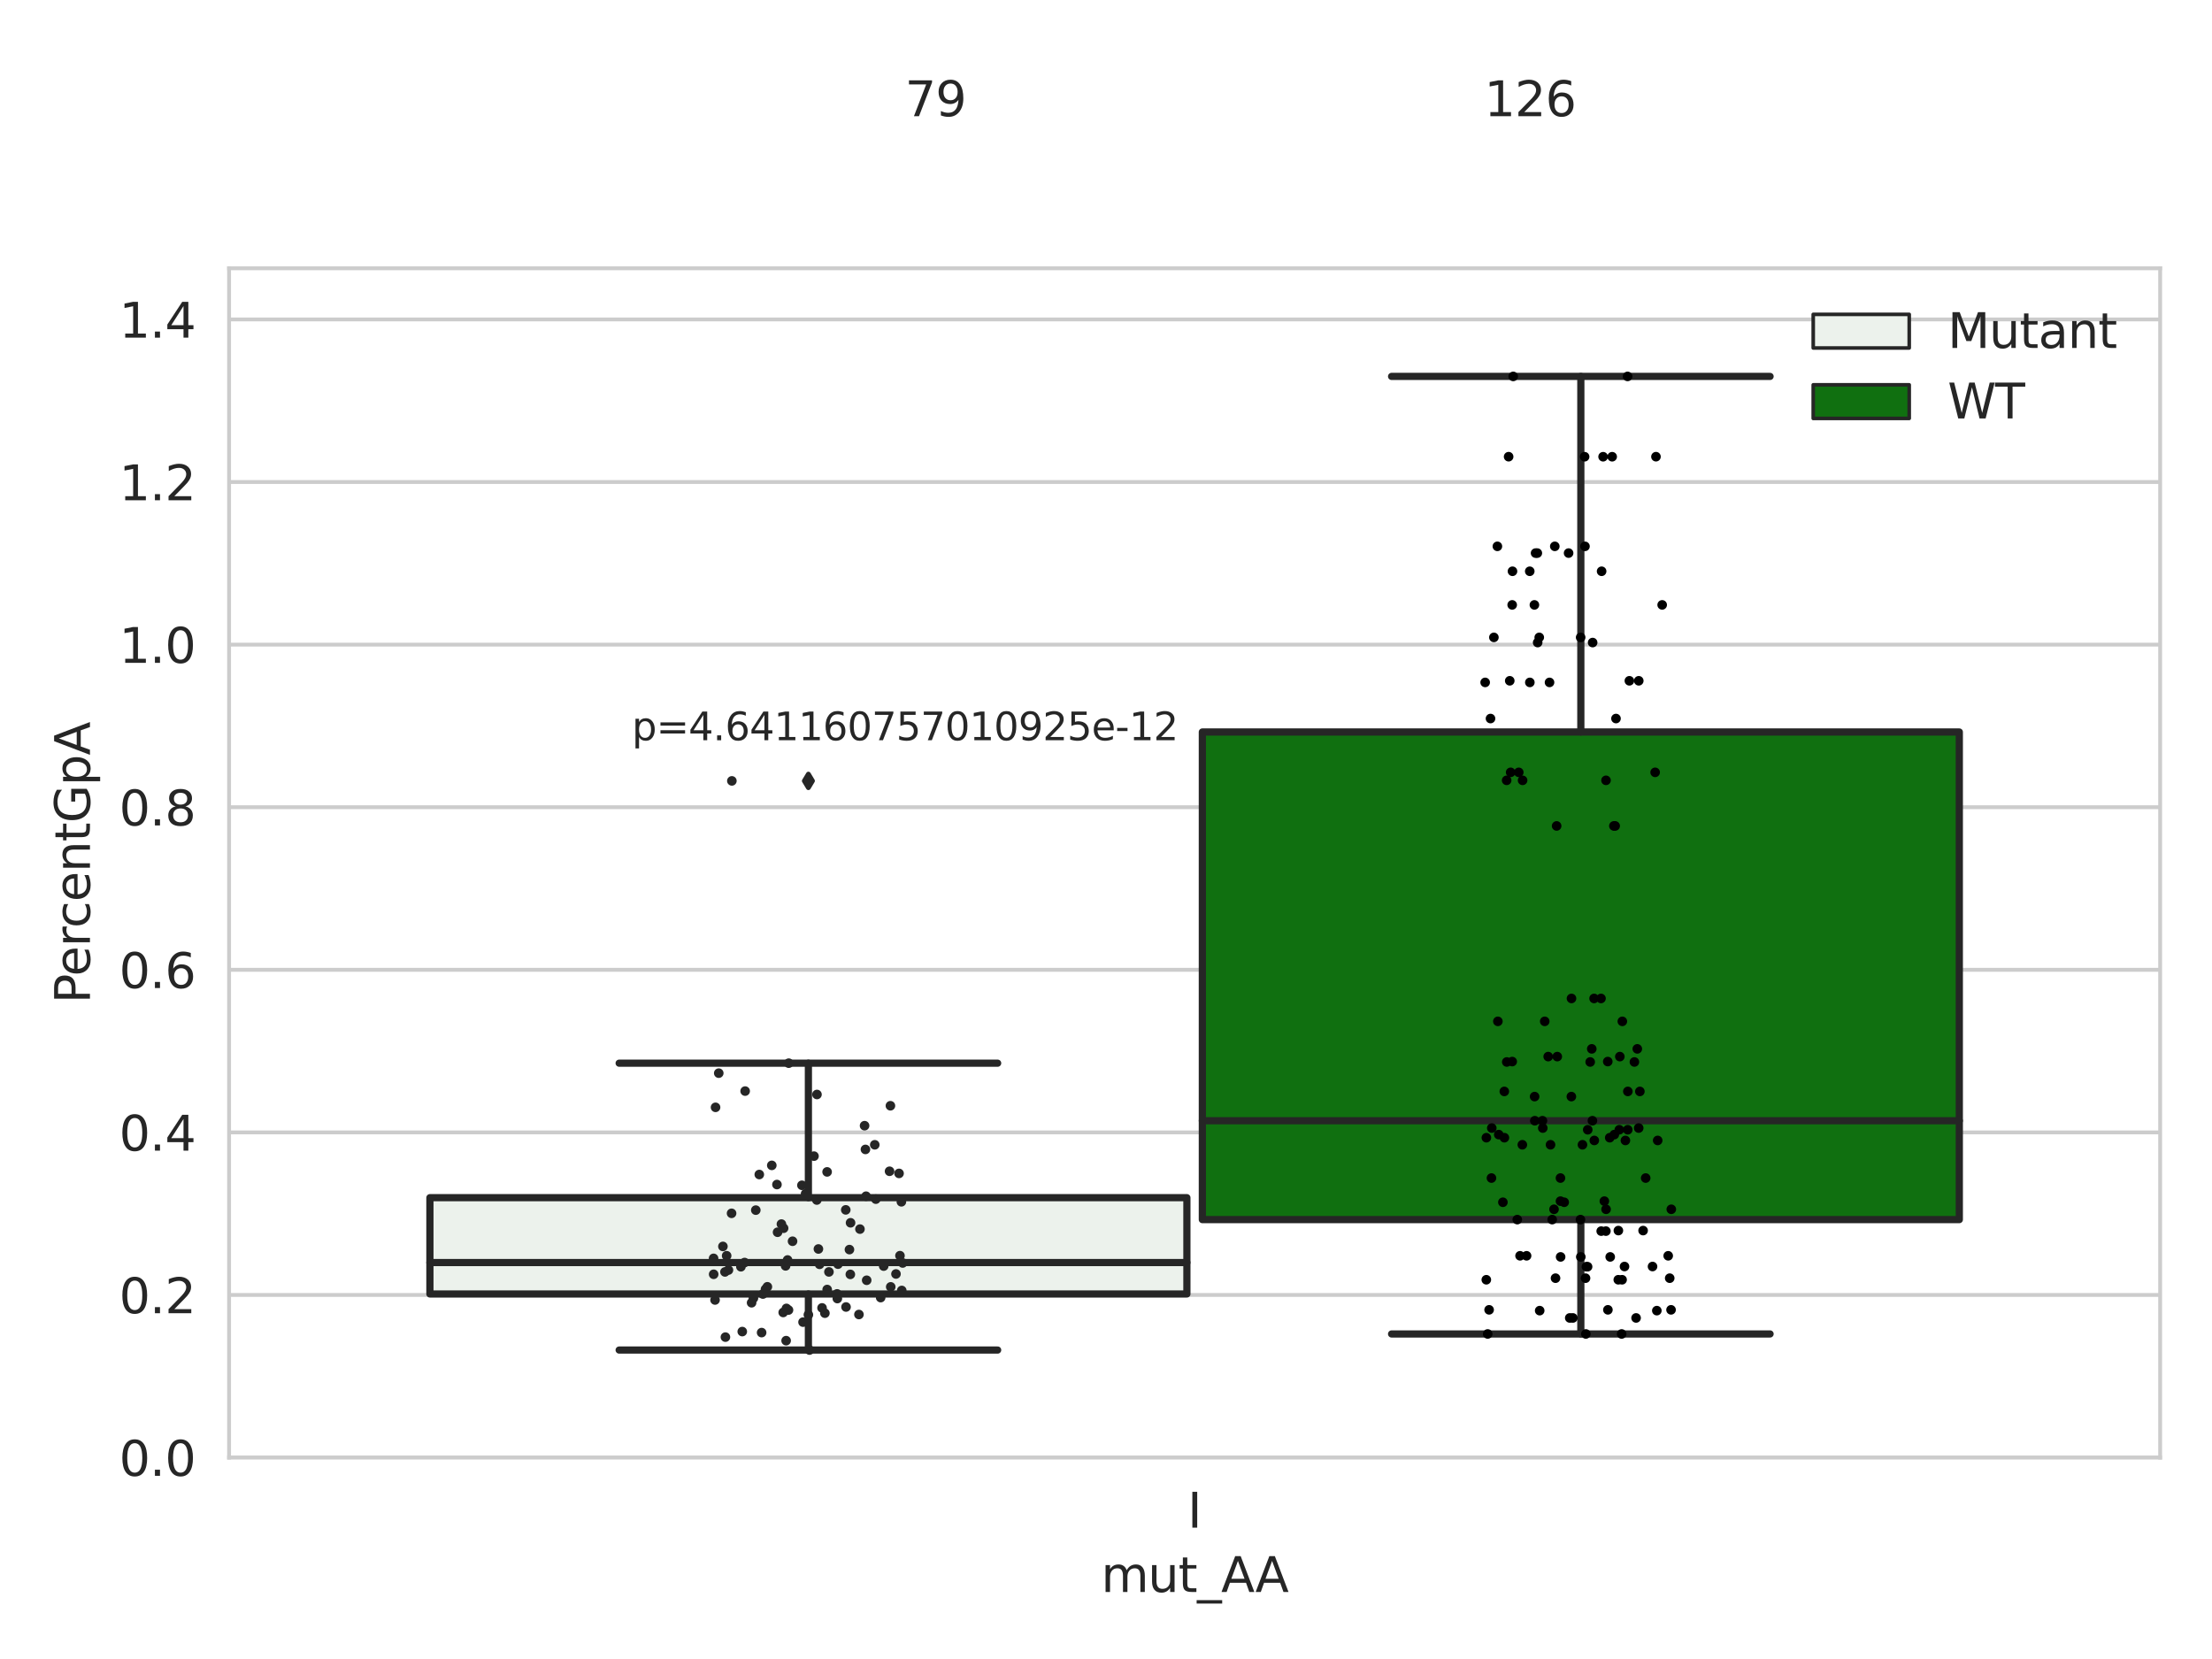 <?xml version="1.0" encoding="utf-8" standalone="no"?>
<!DOCTYPE svg PUBLIC "-//W3C//DTD SVG 1.1//EN"
  "http://www.w3.org/Graphics/SVG/1.1/DTD/svg11.dtd">
<svg xmlns:xlink="http://www.w3.org/1999/xlink" width="460.8pt" height="345.6pt" viewBox="0 0 460.8 345.6" xmlns="http://www.w3.org/2000/svg" version="1.1">
 <defs>
  <style type="text/css">*{stroke-linejoin: round; stroke-linecap: butt}</style>
 </defs>
 <g id="figure_1">
  <g id="patch_1">
   <path d="M 0 345.6 
L 460.8 345.6 
L 460.8 0 
L 0 0 
z
" style="fill: #ffffff"/>
  </g>
  <g id="axes_1">
   <g id="patch_2">
    <path d="M 47.72 303.64 
L 450 303.64 
L 450 55.89 
L 47.72 55.89 
z
" style="fill: #ffffff"/>
   </g>
   <g id="matplotlib.axis_1">
    <g id="xtick_1">
     <g id="text_1">
      <!-- I -->
      <g style="fill: #262626" transform="translate(247.385 318.238)scale(0.1 -0.1)">
       <defs>
        <path id="DejaVuSans-49" d="M 628 4666 
L 1259 4666 
L 1259 0 
L 628 0 
L 628 4666 
z
" transform="scale(0.016)"/>
       </defs>
       <use xlink:href="#DejaVuSans-49"/>
      </g>
     </g>
    </g>
    <g id="text_2">
     <!-- mut_AA -->
     <g style="fill: #262626" transform="translate(229.383 331.638)scale(0.1 -0.1)">
      <defs>
       <path id="DejaVuSans-6d" d="M 3328 2828 
Q 3544 3216 3844 3400 
Q 4144 3584 4550 3584 
Q 5097 3584 5394 3201 
Q 5691 2819 5691 2113 
L 5691 0 
L 5113 0 
L 5113 2094 
Q 5113 2597 4934 2840 
Q 4756 3084 4391 3084 
Q 3944 3084 3684 2787 
Q 3425 2491 3425 1978 
L 3425 0 
L 2847 0 
L 2847 2094 
Q 2847 2600 2669 2842 
Q 2491 3084 2119 3084 
Q 1678 3084 1418 2786 
Q 1159 2488 1159 1978 
L 1159 0 
L 581 0 
L 581 3500 
L 1159 3500 
L 1159 2956 
Q 1356 3278 1631 3431 
Q 1906 3584 2284 3584 
Q 2666 3584 2933 3390 
Q 3200 3197 3328 2828 
z
" transform="scale(0.016)"/>
       <path id="DejaVuSans-75" d="M 544 1381 
L 544 3500 
L 1119 3500 
L 1119 1403 
Q 1119 906 1312 657 
Q 1506 409 1894 409 
Q 2359 409 2629 706 
Q 2900 1003 2900 1516 
L 2900 3500 
L 3475 3500 
L 3475 0 
L 2900 0 
L 2900 538 
Q 2691 219 2414 64 
Q 2138 -91 1772 -91 
Q 1169 -91 856 284 
Q 544 659 544 1381 
z
M 1991 3584 
L 1991 3584 
z
" transform="scale(0.016)"/>
       <path id="DejaVuSans-74" d="M 1172 4494 
L 1172 3500 
L 2356 3500 
L 2356 3053 
L 1172 3053 
L 1172 1153 
Q 1172 725 1289 603 
Q 1406 481 1766 481 
L 2356 481 
L 2356 0 
L 1766 0 
Q 1100 0 847 248 
Q 594 497 594 1153 
L 594 3053 
L 172 3053 
L 172 3500 
L 594 3500 
L 594 4494 
L 1172 4494 
z
" transform="scale(0.016)"/>
       <path id="DejaVuSans-5f" d="M 3263 -1063 
L 3263 -1509 
L -63 -1509 
L -63 -1063 
L 3263 -1063 
z
" transform="scale(0.016)"/>
       <path id="DejaVuSans-41" d="M 2188 4044 
L 1331 1722 
L 3047 1722 
L 2188 4044 
z
M 1831 4666 
L 2547 4666 
L 4325 0 
L 3669 0 
L 3244 1197 
L 1141 1197 
L 716 0 
L 50 0 
L 1831 4666 
z
" transform="scale(0.016)"/>
      </defs>
      <use xlink:href="#DejaVuSans-6d"/>
      <use xlink:href="#DejaVuSans-75" x="97.412"/>
      <use xlink:href="#DejaVuSans-74" x="160.791"/>
      <use xlink:href="#DejaVuSans-5f" x="200"/>
      <use xlink:href="#DejaVuSans-41" x="250"/>
      <use xlink:href="#DejaVuSans-41" x="321.158"/>
     </g>
    </g>
   </g>
   <g id="matplotlib.axis_2">
    <g id="ytick_1">
     <g id="line2d_1">
      <path d="M 47.72 303.64 
L 450 303.64 
" clip-path="url(#pbc21c4e81b)" style="fill: none; stroke: #cccccc; stroke-width: 0.8; stroke-linecap: round"/>
     </g>
     <g id="text_3">
      <!-- 0.0 -->
      <g style="fill: #262626" transform="translate(24.817 307.439)scale(0.1 -0.1)">
       <defs>
        <path id="DejaVuSans-30" d="M 2034 4250 
Q 1547 4250 1301 3770 
Q 1056 3291 1056 2328 
Q 1056 1369 1301 889 
Q 1547 409 2034 409 
Q 2525 409 2770 889 
Q 3016 1369 3016 2328 
Q 3016 3291 2770 3770 
Q 2525 4250 2034 4250 
z
M 2034 4750 
Q 2819 4750 3233 4129 
Q 3647 3509 3647 2328 
Q 3647 1150 3233 529 
Q 2819 -91 2034 -91 
Q 1250 -91 836 529 
Q 422 1150 422 2328 
Q 422 3509 836 4129 
Q 1250 4750 2034 4750 
z
" transform="scale(0.016)"/>
        <path id="DejaVuSans-2e" d="M 684 794 
L 1344 794 
L 1344 0 
L 684 0 
L 684 794 
z
" transform="scale(0.016)"/>
       </defs>
       <use xlink:href="#DejaVuSans-30"/>
       <use xlink:href="#DejaVuSans-2e" x="63.623"/>
       <use xlink:href="#DejaVuSans-30" x="95.41"/>
      </g>
     </g>
    </g>
    <g id="ytick_2">
     <g id="line2d_2">
      <path d="M 47.72 269.769 
L 450 269.769 
" clip-path="url(#pbc21c4e81b)" style="fill: none; stroke: #cccccc; stroke-width: 0.8; stroke-linecap: round"/>
     </g>
     <g id="text_4">
      <!-- 0.2 -->
      <g style="fill: #262626" transform="translate(24.817 273.568)scale(0.1 -0.1)">
       <defs>
        <path id="DejaVuSans-32" d="M 1228 531 
L 3431 531 
L 3431 0 
L 469 0 
L 469 531 
Q 828 903 1448 1529 
Q 2069 2156 2228 2338 
Q 2531 2678 2651 2914 
Q 2772 3150 2772 3378 
Q 2772 3750 2511 3984 
Q 2250 4219 1831 4219 
Q 1534 4219 1204 4116 
Q 875 4013 500 3803 
L 500 4441 
Q 881 4594 1212 4672 
Q 1544 4750 1819 4750 
Q 2544 4750 2975 4387 
Q 3406 4025 3406 3419 
Q 3406 3131 3298 2873 
Q 3191 2616 2906 2266 
Q 2828 2175 2409 1742 
Q 1991 1309 1228 531 
z
" transform="scale(0.016)"/>
       </defs>
       <use xlink:href="#DejaVuSans-30"/>
       <use xlink:href="#DejaVuSans-2e" x="63.623"/>
       <use xlink:href="#DejaVuSans-32" x="95.41"/>
      </g>
     </g>
    </g>
    <g id="ytick_3">
     <g id="line2d_3">
      <path d="M 47.72 235.898 
L 450 235.898 
" clip-path="url(#pbc21c4e81b)" style="fill: none; stroke: #cccccc; stroke-width: 0.8; stroke-linecap: round"/>
     </g>
     <g id="text_5">
      <!-- 0.4 -->
      <g style="fill: #262626" transform="translate(24.817 239.697)scale(0.1 -0.1)">
       <defs>
        <path id="DejaVuSans-34" d="M 2419 4116 
L 825 1625 
L 2419 1625 
L 2419 4116 
z
M 2253 4666 
L 3047 4666 
L 3047 1625 
L 3713 1625 
L 3713 1100 
L 3047 1100 
L 3047 0 
L 2419 0 
L 2419 1100 
L 313 1100 
L 313 1709 
L 2253 4666 
z
" transform="scale(0.016)"/>
       </defs>
       <use xlink:href="#DejaVuSans-30"/>
       <use xlink:href="#DejaVuSans-2e" x="63.623"/>
       <use xlink:href="#DejaVuSans-34" x="95.41"/>
      </g>
     </g>
    </g>
    <g id="ytick_4">
     <g id="line2d_4">
      <path d="M 47.72 202.026 
L 450 202.026 
" clip-path="url(#pbc21c4e81b)" style="fill: none; stroke: #cccccc; stroke-width: 0.8; stroke-linecap: round"/>
     </g>
     <g id="text_6">
      <!-- 0.6 -->
      <g style="fill: #262626" transform="translate(24.817 205.826)scale(0.1 -0.1)">
       <defs>
        <path id="DejaVuSans-36" d="M 2113 2584 
Q 1688 2584 1439 2293 
Q 1191 2003 1191 1497 
Q 1191 994 1439 701 
Q 1688 409 2113 409 
Q 2538 409 2786 701 
Q 3034 994 3034 1497 
Q 3034 2003 2786 2293 
Q 2538 2584 2113 2584 
z
M 3366 4563 
L 3366 3988 
Q 3128 4100 2886 4159 
Q 2644 4219 2406 4219 
Q 1781 4219 1451 3797 
Q 1122 3375 1075 2522 
Q 1259 2794 1537 2939 
Q 1816 3084 2150 3084 
Q 2853 3084 3261 2657 
Q 3669 2231 3669 1497 
Q 3669 778 3244 343 
Q 2819 -91 2113 -91 
Q 1303 -91 875 529 
Q 447 1150 447 2328 
Q 447 3434 972 4092 
Q 1497 4750 2381 4750 
Q 2619 4750 2861 4703 
Q 3103 4656 3366 4563 
z
" transform="scale(0.016)"/>
       </defs>
       <use xlink:href="#DejaVuSans-30"/>
       <use xlink:href="#DejaVuSans-2e" x="63.623"/>
       <use xlink:href="#DejaVuSans-36" x="95.41"/>
      </g>
     </g>
    </g>
    <g id="ytick_5">
     <g id="line2d_5">
      <path d="M 47.72 168.155 
L 450 168.155 
" clip-path="url(#pbc21c4e81b)" style="fill: none; stroke: #cccccc; stroke-width: 0.8; stroke-linecap: round"/>
     </g>
     <g id="text_7">
      <!-- 0.8 -->
      <g style="fill: #262626" transform="translate(24.817 171.954)scale(0.1 -0.1)">
       <defs>
        <path id="DejaVuSans-38" d="M 2034 2216 
Q 1584 2216 1326 1975 
Q 1069 1734 1069 1313 
Q 1069 891 1326 650 
Q 1584 409 2034 409 
Q 2484 409 2743 651 
Q 3003 894 3003 1313 
Q 3003 1734 2745 1975 
Q 2488 2216 2034 2216 
z
M 1403 2484 
Q 997 2584 770 2862 
Q 544 3141 544 3541 
Q 544 4100 942 4425 
Q 1341 4750 2034 4750 
Q 2731 4750 3128 4425 
Q 3525 4100 3525 3541 
Q 3525 3141 3298 2862 
Q 3072 2584 2669 2484 
Q 3125 2378 3379 2068 
Q 3634 1759 3634 1313 
Q 3634 634 3220 271 
Q 2806 -91 2034 -91 
Q 1263 -91 848 271 
Q 434 634 434 1313 
Q 434 1759 690 2068 
Q 947 2378 1403 2484 
z
M 1172 3481 
Q 1172 3119 1398 2916 
Q 1625 2713 2034 2713 
Q 2441 2713 2670 2916 
Q 2900 3119 2900 3481 
Q 2900 3844 2670 4047 
Q 2441 4250 2034 4250 
Q 1625 4250 1398 4047 
Q 1172 3844 1172 3481 
z
" transform="scale(0.016)"/>
       </defs>
       <use xlink:href="#DejaVuSans-30"/>
       <use xlink:href="#DejaVuSans-2e" x="63.623"/>
       <use xlink:href="#DejaVuSans-38" x="95.41"/>
      </g>
     </g>
    </g>
    <g id="ytick_6">
     <g id="line2d_6">
      <path d="M 47.72 134.284 
L 450 134.284 
" clip-path="url(#pbc21c4e81b)" style="fill: none; stroke: #cccccc; stroke-width: 0.8; stroke-linecap: round"/>
     </g>
     <g id="text_8">
      <!-- 1.0 -->
      <g style="fill: #262626" transform="translate(24.817 138.083)scale(0.1 -0.1)">
       <defs>
        <path id="DejaVuSans-31" d="M 794 531 
L 1825 531 
L 1825 4091 
L 703 3866 
L 703 4441 
L 1819 4666 
L 2450 4666 
L 2450 531 
L 3481 531 
L 3481 0 
L 794 0 
L 794 531 
z
" transform="scale(0.016)"/>
       </defs>
       <use xlink:href="#DejaVuSans-31"/>
       <use xlink:href="#DejaVuSans-2e" x="63.623"/>
       <use xlink:href="#DejaVuSans-30" x="95.41"/>
      </g>
     </g>
    </g>
    <g id="ytick_7">
     <g id="line2d_7">
      <path d="M 47.72 100.413 
L 450 100.413 
" clip-path="url(#pbc21c4e81b)" style="fill: none; stroke: #cccccc; stroke-width: 0.8; stroke-linecap: round"/>
     </g>
     <g id="text_9">
      <!-- 1.2 -->
      <g style="fill: #262626" transform="translate(24.817 104.212)scale(0.1 -0.1)">
       <use xlink:href="#DejaVuSans-31"/>
       <use xlink:href="#DejaVuSans-2e" x="63.623"/>
       <use xlink:href="#DejaVuSans-32" x="95.41"/>
      </g>
     </g>
    </g>
    <g id="ytick_8">
     <g id="line2d_8">
      <path d="M 47.72 66.542 
L 450 66.542 
" clip-path="url(#pbc21c4e81b)" style="fill: none; stroke: #cccccc; stroke-width: 0.8; stroke-linecap: round"/>
     </g>
     <g id="text_10">
      <!-- 1.4 -->
      <g style="fill: #262626" transform="translate(24.817 70.341)scale(0.1 -0.1)">
       <use xlink:href="#DejaVuSans-31"/>
       <use xlink:href="#DejaVuSans-2e" x="63.623"/>
       <use xlink:href="#DejaVuSans-34" x="95.41"/>
      </g>
     </g>
    </g>
    <g id="text_11">
     <!-- PercentGpA -->
     <g style="fill: #262626" transform="translate(18.737 209.041)rotate(-90)scale(0.1 -0.1)">
      <defs>
       <path id="DejaVuSans-50" d="M 1259 4147 
L 1259 2394 
L 2053 2394 
Q 2494 2394 2734 2622 
Q 2975 2850 2975 3272 
Q 2975 3691 2734 3919 
Q 2494 4147 2053 4147 
L 1259 4147 
z
M 628 4666 
L 2053 4666 
Q 2838 4666 3239 4311 
Q 3641 3956 3641 3272 
Q 3641 2581 3239 2228 
Q 2838 1875 2053 1875 
L 1259 1875 
L 1259 0 
L 628 0 
L 628 4666 
z
" transform="scale(0.016)"/>
       <path id="DejaVuSans-65" d="M 3597 1894 
L 3597 1613 
L 953 1613 
Q 991 1019 1311 708 
Q 1631 397 2203 397 
Q 2534 397 2845 478 
Q 3156 559 3463 722 
L 3463 178 
Q 3153 47 2828 -22 
Q 2503 -91 2169 -91 
Q 1331 -91 842 396 
Q 353 884 353 1716 
Q 353 2575 817 3079 
Q 1281 3584 2069 3584 
Q 2775 3584 3186 3129 
Q 3597 2675 3597 1894 
z
M 3022 2063 
Q 3016 2534 2758 2815 
Q 2500 3097 2075 3097 
Q 1594 3097 1305 2825 
Q 1016 2553 972 2059 
L 3022 2063 
z
" transform="scale(0.016)"/>
       <path id="DejaVuSans-72" d="M 2631 2963 
Q 2534 3019 2420 3045 
Q 2306 3072 2169 3072 
Q 1681 3072 1420 2755 
Q 1159 2438 1159 1844 
L 1159 0 
L 581 0 
L 581 3500 
L 1159 3500 
L 1159 2956 
Q 1341 3275 1631 3429 
Q 1922 3584 2338 3584 
Q 2397 3584 2469 3576 
Q 2541 3569 2628 3553 
L 2631 2963 
z
" transform="scale(0.016)"/>
       <path id="DejaVuSans-63" d="M 3122 3366 
L 3122 2828 
Q 2878 2963 2633 3030 
Q 2388 3097 2138 3097 
Q 1578 3097 1268 2742 
Q 959 2388 959 1747 
Q 959 1106 1268 751 
Q 1578 397 2138 397 
Q 2388 397 2633 464 
Q 2878 531 3122 666 
L 3122 134 
Q 2881 22 2623 -34 
Q 2366 -91 2075 -91 
Q 1284 -91 818 406 
Q 353 903 353 1747 
Q 353 2603 823 3093 
Q 1294 3584 2113 3584 
Q 2378 3584 2631 3529 
Q 2884 3475 3122 3366 
z
" transform="scale(0.016)"/>
       <path id="DejaVuSans-6e" d="M 3513 2113 
L 3513 0 
L 2938 0 
L 2938 2094 
Q 2938 2591 2744 2837 
Q 2550 3084 2163 3084 
Q 1697 3084 1428 2787 
Q 1159 2491 1159 1978 
L 1159 0 
L 581 0 
L 581 3500 
L 1159 3500 
L 1159 2956 
Q 1366 3272 1645 3428 
Q 1925 3584 2291 3584 
Q 2894 3584 3203 3211 
Q 3513 2838 3513 2113 
z
" transform="scale(0.016)"/>
       <path id="DejaVuSans-47" d="M 3809 666 
L 3809 1919 
L 2778 1919 
L 2778 2438 
L 4434 2438 
L 4434 434 
Q 4069 175 3628 42 
Q 3188 -91 2688 -91 
Q 1594 -91 976 548 
Q 359 1188 359 2328 
Q 359 3472 976 4111 
Q 1594 4750 2688 4750 
Q 3144 4750 3555 4637 
Q 3966 4525 4313 4306 
L 4313 3634 
Q 3963 3931 3569 4081 
Q 3175 4231 2741 4231 
Q 1884 4231 1454 3753 
Q 1025 3275 1025 2328 
Q 1025 1384 1454 906 
Q 1884 428 2741 428 
Q 3075 428 3337 486 
Q 3600 544 3809 666 
z
" transform="scale(0.016)"/>
       <path id="DejaVuSans-70" d="M 1159 525 
L 1159 -1331 
L 581 -1331 
L 581 3500 
L 1159 3500 
L 1159 2969 
Q 1341 3281 1617 3432 
Q 1894 3584 2278 3584 
Q 2916 3584 3314 3078 
Q 3713 2572 3713 1747 
Q 3713 922 3314 415 
Q 2916 -91 2278 -91 
Q 1894 -91 1617 61 
Q 1341 213 1159 525 
z
M 3116 1747 
Q 3116 2381 2855 2742 
Q 2594 3103 2138 3103 
Q 1681 3103 1420 2742 
Q 1159 2381 1159 1747 
Q 1159 1113 1420 752 
Q 1681 391 2138 391 
Q 2594 391 2855 752 
Q 3116 1113 3116 1747 
z
" transform="scale(0.016)"/>
      </defs>
      <use xlink:href="#DejaVuSans-50"/>
      <use xlink:href="#DejaVuSans-65" x="56.678"/>
      <use xlink:href="#DejaVuSans-72" x="118.201"/>
      <use xlink:href="#DejaVuSans-63" x="157.064"/>
      <use xlink:href="#DejaVuSans-65" x="212.045"/>
      <use xlink:href="#DejaVuSans-6e" x="273.568"/>
      <use xlink:href="#DejaVuSans-74" x="336.947"/>
      <use xlink:href="#DejaVuSans-47" x="376.156"/>
      <use xlink:href="#DejaVuSans-70" x="453.646"/>
      <use xlink:href="#DejaVuSans-41" x="517.123"/>
     </g>
    </g>
   </g>
   <g id="patch_3">
    <path d="M 89.557 269.557 
L 247.251 269.557 
L 247.251 249.498 
L 89.557 249.498 
L 89.557 269.557 
z
" clip-path="url(#pbc21c4e81b)" style="fill: #ecf2ec; stroke: #262626; stroke-width: 1.5; stroke-linejoin: miter"/>
   </g>
   <g id="patch_4">
    <path d="M 250.469 254.066 
L 408.163 254.066 
L 408.163 152.487 
L 250.469 152.487 
L 250.469 254.066 
z
" clip-path="url(#pbc21c4e81b)" style="fill: #107010; stroke: #262626; stroke-width: 1.5; stroke-linejoin: miter"/>
   </g>
   <g id="patch_5">
    <path d="M 248.86 303.64 
L 248.86 303.64 
L 248.86 303.64 
L 248.86 303.64 
z
" clip-path="url(#pbc21c4e81b)" style="fill: #ecf2ec; stroke: #262626; stroke-width: 0.75; stroke-linejoin: miter"/>
   </g>
   <g id="patch_6">
    <path d="M 248.86 303.64 
L 248.86 303.64 
L 248.86 303.64 
L 248.86 303.64 
z
" clip-path="url(#pbc21c4e81b)" style="fill: #107010; stroke: #262626; stroke-width: 0.75; stroke-linejoin: miter"/>
   </g>
   <g id="PathCollection_1"/>
   <g id="PathCollection_2"/>
   <g id="line2d_9">
    <path d="M 168.404 269.557 
L 168.404 281.239 
" clip-path="url(#pbc21c4e81b)" style="fill: none; stroke: #262626; stroke-width: 1.5; stroke-linecap: round"/>
   </g>
   <g id="line2d_10">
    <path d="M 168.404 249.498 
L 168.404 221.48 
" clip-path="url(#pbc21c4e81b)" style="fill: none; stroke: #262626; stroke-width: 1.5; stroke-linecap: round"/>
   </g>
   <g id="line2d_11">
    <path d="M 128.981 281.239 
L 207.827 281.239 
" clip-path="url(#pbc21c4e81b)" style="fill: none; stroke: #262626; stroke-width: 1.5; stroke-linecap: round"/>
   </g>
   <g id="line2d_12">
    <path d="M 128.981 221.48 
L 207.827 221.48 
" clip-path="url(#pbc21c4e81b)" style="fill: none; stroke: #262626; stroke-width: 1.5; stroke-linecap: round"/>
   </g>
   <g id="line2d_13">
    <defs>
     <path id="m049056a79c" d="M -0 1.414 
L 0.849 0 
L 0 -1.414 
L -0.849 -0 
z
" style="stroke: #262626; stroke-linejoin: miter"/>
    </defs>
    <g clip-path="url(#pbc21c4e81b)">
     <use xlink:href="#m049056a79c" x="168.404" y="162.674" style="fill: #262626; stroke: #262626; stroke-linejoin: miter"/>
    </g>
   </g>
   <g id="line2d_14">
    <path d="M 329.316 254.066 
L 329.316 277.888 
" clip-path="url(#pbc21c4e81b)" style="fill: none; stroke: #262626; stroke-width: 1.5; stroke-linecap: round"/>
   </g>
   <g id="line2d_15">
    <path d="M 329.316 152.487 
L 329.316 78.412 
" clip-path="url(#pbc21c4e81b)" style="fill: none; stroke: #262626; stroke-width: 1.5; stroke-linecap: round"/>
   </g>
   <g id="line2d_16">
    <path d="M 289.893 277.888 
L 368.739 277.888 
" clip-path="url(#pbc21c4e81b)" style="fill: none; stroke: #262626; stroke-width: 1.5; stroke-linecap: round"/>
   </g>
   <g id="line2d_17">
    <path d="M 289.893 78.412 
L 368.739 78.412 
" clip-path="url(#pbc21c4e81b)" style="fill: none; stroke: #262626; stroke-width: 1.5; stroke-linecap: round"/>
   </g>
   <g id="line2d_18"/>
   <g id="line2d_19">
    <path d="M 89.557 263.01 
L 247.251 263.01 
" clip-path="url(#pbc21c4e81b)" style="fill: none; stroke: #262626; stroke-width: 1.5; stroke-linecap: round"/>
   </g>
   <g id="line2d_20">
    <path d="M 250.469 233.468 
L 408.163 233.468 
" clip-path="url(#pbc21c4e81b)" style="fill: none; stroke: #262626; stroke-width: 1.5; stroke-linecap: round"/>
   </g>
   <g id="patch_7">
    <path d="M 47.72 303.64 
L 47.72 55.89 
" style="fill: none; stroke: #cccccc; stroke-width: 0.8; stroke-linejoin: miter; stroke-linecap: square"/>
   </g>
   <g id="patch_8">
    <path d="M 450 303.64 
L 450 55.89 
" style="fill: none; stroke: #cccccc; stroke-width: 0.8; stroke-linejoin: miter; stroke-linecap: square"/>
   </g>
   <g id="patch_9">
    <path d="M 47.72 303.64 
L 450 303.64 
" style="fill: none; stroke: #cccccc; stroke-width: 0.8; stroke-linejoin: miter; stroke-linecap: square"/>
   </g>
   <g id="patch_10">
    <path d="M 47.72 55.89 
L 450 55.89 
" style="fill: none; stroke: #cccccc; stroke-width: 0.8; stroke-linejoin: miter; stroke-linecap: square"/>
   </g>
   <g id="PathCollection_3">
    <defs>
     <path id="C0_0_ebbf3a797f" d="M 0 1 
C 0.265 1 0.52 0.895 0.707 0.707 
C 0.895 0.52 1 0.265 1 -0 
C 1 -0.265 0.895 -0.52 0.707 -0.707 
C 0.52 -0.895 0.265 -1 0 -1 
C -0.265 -1 -0.52 -0.895 -0.707 -0.707 
C -0.895 -0.52 -1 -0.265 -1 0 
C -1 0.265 -0.895 0.52 -0.707 0.707 
C -0.52 0.895 -0.265 1 0 1 
z
"/>
    </defs>
    <g clip-path="url(#pbc21c4e81b)">
     <use xlink:href="#C0_0_ebbf3a797f" x="177.141" y="265.478" style="fill: #262626"/>
    </g>
    <g clip-path="url(#pbc21c4e81b)">
     <use xlink:href="#C0_0_ebbf3a797f" x="150.597" y="259.653" style="fill: #262626"/>
    </g>
    <g clip-path="url(#pbc21c4e81b)">
     <use xlink:href="#C0_0_ebbf3a797f" x="170.732" y="263.381" style="fill: #262626"/>
    </g>
    <g clip-path="url(#pbc21c4e81b)">
     <use xlink:href="#C0_0_ebbf3a797f" x="168.403" y="273.89" style="fill: #262626"/>
    </g>
    <g clip-path="url(#pbc21c4e81b)">
     <use xlink:href="#C0_0_ebbf3a797f" x="178.932" y="273.835" style="fill: #262626"/>
    </g>
    <g clip-path="url(#pbc21c4e81b)">
     <use xlink:href="#C0_0_ebbf3a797f" x="151.026" y="264.963" style="fill: #262626"/>
    </g>
    <g clip-path="url(#pbc21c4e81b)">
     <use xlink:href="#C0_0_ebbf3a797f" x="180.545" y="266.702" style="fill: #262626"/>
    </g>
    <g clip-path="url(#pbc21c4e81b)">
     <use xlink:href="#C0_0_ebbf3a797f" x="176.243" y="272.271" style="fill: #262626"/>
    </g>
    <g clip-path="url(#pbc21c4e81b)">
     <use xlink:href="#C0_0_ebbf3a797f" x="155.227" y="227.295" style="fill: #262626"/>
    </g>
    <g clip-path="url(#pbc21c4e81b)">
     <use xlink:href="#C0_0_ebbf3a797f" x="148.652" y="262.139" style="fill: #262626"/>
    </g>
    <g clip-path="url(#pbc21c4e81b)">
     <use xlink:href="#C0_0_ebbf3a797f" x="183.46" y="270.312" style="fill: #262626"/>
    </g>
    <g clip-path="url(#pbc21c4e81b)">
     <use xlink:href="#C0_0_ebbf3a797f" x="164.309" y="221.48" style="fill: #262626"/>
    </g>
    <g clip-path="url(#pbc21c4e81b)">
     <use xlink:href="#C0_0_ebbf3a797f" x="151.748" y="264.576" style="fill: #262626"/>
    </g>
    <g clip-path="url(#pbc21c4e81b)">
     <use xlink:href="#C0_0_ebbf3a797f" x="149.73" y="223.558" style="fill: #262626"/>
    </g>
    <g clip-path="url(#pbc21c4e81b)">
     <use xlink:href="#C0_0_ebbf3a797f" x="172.303" y="244.127" style="fill: #262626"/>
    </g>
    <g clip-path="url(#pbc21c4e81b)">
     <use xlink:href="#C0_0_ebbf3a797f" x="187.287" y="244.442" style="fill: #262626"/>
    </g>
    <g clip-path="url(#pbc21c4e81b)">
     <use xlink:href="#C0_0_ebbf3a797f" x="149.063" y="230.677" style="fill: #262626"/>
    </g>
    <g clip-path="url(#pbc21c4e81b)">
     <use xlink:href="#C0_0_ebbf3a797f" x="163.158" y="273.409" style="fill: #262626"/>
    </g>
    <g clip-path="url(#pbc21c4e81b)">
     <use xlink:href="#C0_0_ebbf3a797f" x="180.413" y="249.193" style="fill: #262626"/>
    </g>
    <g clip-path="url(#pbc21c4e81b)">
     <use xlink:href="#C0_0_ebbf3a797f" x="170.491" y="260.184" style="fill: #262626"/>
    </g>
    <g clip-path="url(#pbc21c4e81b)">
     <use xlink:href="#C0_0_ebbf3a797f" x="163.766" y="279.282" style="fill: #262626"/>
    </g>
    <g clip-path="url(#pbc21c4e81b)">
     <use xlink:href="#C0_0_ebbf3a797f" x="187.776" y="250.355" style="fill: #262626"/>
    </g>
    <g clip-path="url(#pbc21c4e81b)">
     <use xlink:href="#C0_0_ebbf3a797f" x="187.851" y="268.83" style="fill: #262626"/>
    </g>
    <g clip-path="url(#pbc21c4e81b)">
     <use xlink:href="#C0_0_ebbf3a797f" x="159.859" y="268.06" style="fill: #262626"/>
    </g>
    <g clip-path="url(#pbc21c4e81b)">
     <use xlink:href="#C0_0_ebbf3a797f" x="167.29" y="275.424" style="fill: #262626"/>
    </g>
    <g clip-path="url(#pbc21c4e81b)">
     <use xlink:href="#C0_0_ebbf3a797f" x="157.447" y="252.092" style="fill: #262626"/>
    </g>
    <g clip-path="url(#pbc21c4e81b)">
     <use xlink:href="#C0_0_ebbf3a797f" x="158.175" y="244.674" style="fill: #262626"/>
    </g>
    <g clip-path="url(#pbc21c4e81b)">
     <use xlink:href="#C0_0_ebbf3a797f" x="154.628" y="277.392" style="fill: #262626"/>
    </g>
    <g clip-path="url(#pbc21c4e81b)">
     <use xlink:href="#C0_0_ebbf3a797f" x="174.571" y="263.343" style="fill: #262626"/>
    </g>
    <g clip-path="url(#pbc21c4e81b)">
     <use xlink:href="#C0_0_ebbf3a797f" x="187.48" y="261.579" style="fill: #262626"/>
    </g>
    <g clip-path="url(#pbc21c4e81b)">
     <use xlink:href="#C0_0_ebbf3a797f" x="171.841" y="273.559" style="fill: #262626"/>
    </g>
    <g clip-path="url(#pbc21c4e81b)">
     <use xlink:href="#C0_0_ebbf3a797f" x="167.055" y="246.914" style="fill: #262626"/>
    </g>
    <g clip-path="url(#pbc21c4e81b)">
     <use xlink:href="#C0_0_ebbf3a797f" x="174.382" y="269.541" style="fill: #262626"/>
    </g>
    <g clip-path="url(#pbc21c4e81b)">
     <use xlink:href="#C0_0_ebbf3a797f" x="180.107" y="234.501" style="fill: #262626"/>
    </g>
    <g clip-path="url(#pbc21c4e81b)">
     <use xlink:href="#C0_0_ebbf3a797f" x="156.572" y="271.385" style="fill: #262626"/>
    </g>
    <g clip-path="url(#pbc21c4e81b)">
     <use xlink:href="#C0_0_ebbf3a797f" x="167.82" y="248.679" style="fill: #262626"/>
    </g>
    <g clip-path="url(#pbc21c4e81b)">
     <use xlink:href="#C0_0_ebbf3a797f" x="186.649" y="265.389" style="fill: #262626"/>
    </g>
    <g clip-path="url(#pbc21c4e81b)">
     <use xlink:href="#C0_0_ebbf3a797f" x="176.955" y="260.313" style="fill: #262626"/>
    </g>
    <g clip-path="url(#pbc21c4e81b)">
     <use xlink:href="#C0_0_ebbf3a797f" x="163.83" y="272.565" style="fill: #262626"/>
    </g>
    <g clip-path="url(#pbc21c4e81b)">
     <use xlink:href="#C0_0_ebbf3a797f" x="185.311" y="243.995" style="fill: #262626"/>
    </g>
    <g clip-path="url(#pbc21c4e81b)">
     <use xlink:href="#C0_0_ebbf3a797f" x="148.957" y="270.81" style="fill: #262626"/>
    </g>
    <g clip-path="url(#pbc21c4e81b)">
     <use xlink:href="#C0_0_ebbf3a797f" x="171.249" y="272.462" style="fill: #262626"/>
    </g>
    <g clip-path="url(#pbc21c4e81b)">
     <use xlink:href="#C0_0_ebbf3a797f" x="172.683" y="264.962" style="fill: #262626"/>
    </g>
    <g clip-path="url(#pbc21c4e81b)">
     <use xlink:href="#C0_0_ebbf3a797f" x="161.854" y="246.761" style="fill: #262626"/>
    </g>
    <g clip-path="url(#pbc21c4e81b)">
     <use xlink:href="#C0_0_ebbf3a797f" x="169.569" y="240.844" style="fill: #262626"/>
    </g>
    <g clip-path="url(#pbc21c4e81b)">
     <use xlink:href="#C0_0_ebbf3a797f" x="162.784" y="254.997" style="fill: #262626"/>
    </g>
    <g clip-path="url(#pbc21c4e81b)">
     <use xlink:href="#C0_0_ebbf3a797f" x="170.156" y="249.984" style="fill: #262626"/>
    </g>
    <g clip-path="url(#pbc21c4e81b)">
     <use xlink:href="#C0_0_ebbf3a797f" x="163.239" y="255.86" style="fill: #262626"/>
    </g>
    <g clip-path="url(#pbc21c4e81b)">
     <use xlink:href="#C0_0_ebbf3a797f" x="152.462" y="162.674" style="fill: #262626"/>
    </g>
    <g clip-path="url(#pbc21c4e81b)">
     <use xlink:href="#C0_0_ebbf3a797f" x="174.435" y="270.513" style="fill: #262626"/>
    </g>
    <g clip-path="url(#pbc21c4e81b)">
     <use xlink:href="#C0_0_ebbf3a797f" x="148.668" y="265.457" style="fill: #262626"/>
    </g>
    <g clip-path="url(#pbc21c4e81b)">
     <use xlink:href="#C0_0_ebbf3a797f" x="163.654" y="263.703" style="fill: #262626"/>
    </g>
    <g clip-path="url(#pbc21c4e81b)">
     <use xlink:href="#C0_0_ebbf3a797f" x="172.317" y="268.632" style="fill: #262626"/>
    </g>
    <g clip-path="url(#pbc21c4e81b)">
     <use xlink:href="#C0_0_ebbf3a797f" x="176.188" y="252.037" style="fill: #262626"/>
    </g>
    <g clip-path="url(#pbc21c4e81b)">
     <use xlink:href="#C0_0_ebbf3a797f" x="164.066" y="262.479" style="fill: #262626"/>
    </g>
    <g clip-path="url(#pbc21c4e81b)">
     <use xlink:href="#C0_0_ebbf3a797f" x="170.19" y="228.001" style="fill: #262626"/>
    </g>
    <g clip-path="url(#pbc21c4e81b)">
     <use xlink:href="#C0_0_ebbf3a797f" x="154.345" y="263.888" style="fill: #262626"/>
    </g>
    <g clip-path="url(#pbc21c4e81b)">
     <use xlink:href="#C0_0_ebbf3a797f" x="184.089" y="263.748" style="fill: #262626"/>
    </g>
    <g clip-path="url(#pbc21c4e81b)">
     <use xlink:href="#C0_0_ebbf3a797f" x="180.288" y="239.445" style="fill: #262626"/>
    </g>
    <g clip-path="url(#pbc21c4e81b)">
     <use xlink:href="#C0_0_ebbf3a797f" x="188.045" y="263.1" style="fill: #262626"/>
    </g>
    <g clip-path="url(#pbc21c4e81b)">
     <use xlink:href="#C0_0_ebbf3a797f" x="155.115" y="263.01" style="fill: #262626"/>
    </g>
    <g clip-path="url(#pbc21c4e81b)">
     <use xlink:href="#C0_0_ebbf3a797f" x="185.492" y="230.349" style="fill: #262626"/>
    </g>
    <g clip-path="url(#pbc21c4e81b)">
     <use xlink:href="#C0_0_ebbf3a797f" x="177.187" y="254.729" style="fill: #262626"/>
    </g>
    <g clip-path="url(#pbc21c4e81b)">
     <use xlink:href="#C0_0_ebbf3a797f" x="151.373" y="261.594" style="fill: #262626"/>
    </g>
    <g clip-path="url(#pbc21c4e81b)">
     <use xlink:href="#C0_0_ebbf3a797f" x="164.258" y="272.906" style="fill: #262626"/>
    </g>
    <g clip-path="url(#pbc21c4e81b)">
     <use xlink:href="#C0_0_ebbf3a797f" x="165.103" y="258.573" style="fill: #262626"/>
    </g>
    <g clip-path="url(#pbc21c4e81b)">
     <use xlink:href="#C0_0_ebbf3a797f" x="156.949" y="270.44" style="fill: #262626"/>
    </g>
    <g clip-path="url(#pbc21c4e81b)">
     <use xlink:href="#C0_0_ebbf3a797f" x="159.471" y="268.57" style="fill: #262626"/>
    </g>
    <g clip-path="url(#pbc21c4e81b)">
     <use xlink:href="#C0_0_ebbf3a797f" x="168.634" y="281.239" style="fill: #262626"/>
    </g>
    <g clip-path="url(#pbc21c4e81b)">
     <use xlink:href="#C0_0_ebbf3a797f" x="182.23" y="238.481" style="fill: #262626"/>
    </g>
    <g clip-path="url(#pbc21c4e81b)">
     <use xlink:href="#C0_0_ebbf3a797f" x="151.119" y="278.545" style="fill: #262626"/>
    </g>
    <g clip-path="url(#pbc21c4e81b)">
     <use xlink:href="#C0_0_ebbf3a797f" x="182.454" y="249.802" style="fill: #262626"/>
    </g>
    <g clip-path="url(#pbc21c4e81b)">
     <use xlink:href="#C0_0_ebbf3a797f" x="158.66" y="277.603" style="fill: #262626"/>
    </g>
    <g clip-path="url(#pbc21c4e81b)">
     <use xlink:href="#C0_0_ebbf3a797f" x="158.928" y="269.573" style="fill: #262626"/>
    </g>
    <g clip-path="url(#pbc21c4e81b)">
     <use xlink:href="#C0_0_ebbf3a797f" x="179.144" y="256.044" style="fill: #262626"/>
    </g>
    <g clip-path="url(#pbc21c4e81b)">
     <use xlink:href="#C0_0_ebbf3a797f" x="185.556" y="268.078" style="fill: #262626"/>
    </g>
    <g clip-path="url(#pbc21c4e81b)">
     <use xlink:href="#C0_0_ebbf3a797f" x="160.778" y="242.768" style="fill: #262626"/>
    </g>
    <g clip-path="url(#pbc21c4e81b)">
     <use xlink:href="#C0_0_ebbf3a797f" x="152.4" y="252.757" style="fill: #262626"/>
    </g>
    <g clip-path="url(#pbc21c4e81b)">
     <use xlink:href="#C0_0_ebbf3a797f" x="161.982" y="256.699" style="fill: #262626"/>
    </g>
   </g>
   <g id="PathCollection_4">
    <defs>
     <path id="C1_0_2bca22c404" d="M 0 1 
C 0.265 1 0.52 0.895 0.707 0.707 
C 0.895 0.52 1 0.265 1 -0 
C 1 -0.265 0.895 -0.52 0.707 -0.707 
C 0.52 -0.895 0.265 -1 0 -1 
C -0.265 -1 -0.52 -0.895 -0.707 -0.707 
C -0.895 -0.52 -1 -0.265 -1 0 
C -1 0.265 -0.895 0.52 -0.707 0.707 
C -0.52 0.895 -0.265 1 0 1 
z
"/>
    </defs>
    <g clip-path="url(#pbc21c4e81b)">
     <use xlink:href="#C1_0_2bca22c404" x="314.274" y="95.136"/>
    </g>
    <g clip-path="url(#pbc21c4e81b)">
     <use xlink:href="#C1_0_2bca22c404" x="330.481" y="263.879"/>
    </g>
    <g clip-path="url(#pbc21c4e81b)">
     <use xlink:href="#C1_0_2bca22c404" x="311.932" y="113.812"/>
    </g>
    <g clip-path="url(#pbc21c4e81b)">
     <use xlink:href="#C1_0_2bca22c404" x="336.641" y="149.685"/>
    </g>
    <g clip-path="url(#pbc21c4e81b)">
     <use xlink:href="#C1_0_2bca22c404" x="322.794" y="142.158"/>
    </g>
    <g clip-path="url(#pbc21c4e81b)">
     <use xlink:href="#C1_0_2bca22c404" x="319.645" y="126.01"/>
    </g>
    <g clip-path="url(#pbc21c4e81b)">
     <use xlink:href="#C1_0_2bca22c404" x="320.254" y="115.219"/>
    </g>
    <g clip-path="url(#pbc21c4e81b)">
     <use xlink:href="#C1_0_2bca22c404" x="338.413" y="263.839"/>
    </g>
    <g clip-path="url(#pbc21c4e81b)">
     <use xlink:href="#C1_0_2bca22c404" x="315.232" y="78.412"/>
    </g>
    <g clip-path="url(#pbc21c4e81b)">
     <use xlink:href="#C1_0_2bca22c404" x="342.825" y="245.41"/>
    </g>
    <g clip-path="url(#pbc21c4e81b)">
     <use xlink:href="#C1_0_2bca22c404" x="344.254" y="263.839"/>
    </g>
    <g clip-path="url(#pbc21c4e81b)">
     <use xlink:href="#C1_0_2bca22c404" x="325.106" y="261.838"/>
    </g>
    <g clip-path="url(#pbc21c4e81b)">
     <use xlink:href="#C1_0_2bca22c404" x="330.295" y="266.268"/>
    </g>
    <g clip-path="url(#pbc21c4e81b)">
     <use xlink:href="#C1_0_2bca22c404" x="327.343" y="228.439"/>
    </g>
    <g clip-path="url(#pbc21c4e81b)">
     <use xlink:href="#C1_0_2bca22c404" x="327.371" y="207.995"/>
    </g>
    <g clip-path="url(#pbc21c4e81b)">
     <use xlink:href="#C1_0_2bca22c404" x="331.776" y="133.855"/>
    </g>
    <g clip-path="url(#pbc21c4e81b)">
     <use xlink:href="#C1_0_2bca22c404" x="318.013" y="261.605"/>
    </g>
    <g clip-path="url(#pbc21c4e81b)">
     <use xlink:href="#C1_0_2bca22c404" x="337.332" y="235.349"/>
    </g>
    <g clip-path="url(#pbc21c4e81b)">
     <use xlink:href="#C1_0_2bca22c404" x="313.396" y="237.005"/>
    </g>
    <g clip-path="url(#pbc21c4e81b)">
     <use xlink:href="#C1_0_2bca22c404" x="337.12" y="266.596"/>
    </g>
    <g clip-path="url(#pbc21c4e81b)">
     <use xlink:href="#C1_0_2bca22c404" x="334.537" y="256.465"/>
    </g>
    <g clip-path="url(#pbc21c4e81b)">
     <use xlink:href="#C1_0_2bca22c404" x="320.655" y="132.778"/>
    </g>
    <g clip-path="url(#pbc21c4e81b)">
     <use xlink:href="#C1_0_2bca22c404" x="337.963" y="212.766"/>
    </g>
    <g clip-path="url(#pbc21c4e81b)">
     <use xlink:href="#C1_0_2bca22c404" x="342.289" y="256.352"/>
    </g>
    <g clip-path="url(#pbc21c4e81b)">
     <use xlink:href="#C1_0_2bca22c404" x="333.563" y="256.465"/>
    </g>
    <g clip-path="url(#pbc21c4e81b)">
     <use xlink:href="#C1_0_2bca22c404" x="330.363" y="277.888"/>
    </g>
    <g clip-path="url(#pbc21c4e81b)">
     <use xlink:href="#C1_0_2bca22c404" x="334.927" y="221.144"/>
    </g>
    <g clip-path="url(#pbc21c4e81b)">
     <use xlink:href="#C1_0_2bca22c404" x="321.322" y="233.468"/>
    </g>
    <g clip-path="url(#pbc21c4e81b)">
     <use xlink:href="#C1_0_2bca22c404" x="341.08" y="218.497"/>
    </g>
    <g clip-path="url(#pbc21c4e81b)">
     <use xlink:href="#C1_0_2bca22c404" x="312.215" y="236.357"/>
    </g>
    <g clip-path="url(#pbc21c4e81b)">
     <use xlink:href="#C1_0_2bca22c404" x="347.831" y="266.268"/>
    </g>
    <g clip-path="url(#pbc21c4e81b)">
     <use xlink:href="#C1_0_2bca22c404" x="329.239" y="254.066"/>
    </g>
    <g clip-path="url(#pbc21c4e81b)">
     <use xlink:href="#C1_0_2bca22c404" x="335.339" y="237.005"/>
    </g>
    <g clip-path="url(#pbc21c4e81b)">
     <use xlink:href="#C1_0_2bca22c404" x="323.732" y="251.916"/>
    </g>
    <g clip-path="url(#pbc21c4e81b)">
     <use xlink:href="#C1_0_2bca22c404" x="325.076" y="250.219"/>
    </g>
    <g clip-path="url(#pbc21c4e81b)">
     <use xlink:href="#C1_0_2bca22c404" x="318.694" y="142.158"/>
    </g>
    <g clip-path="url(#pbc21c4e81b)">
     <use xlink:href="#C1_0_2bca22c404" x="324.043" y="266.268"/>
    </g>
    <g clip-path="url(#pbc21c4e81b)">
     <use xlink:href="#C1_0_2bca22c404" x="323.893" y="113.812"/>
    </g>
    <g clip-path="url(#pbc21c4e81b)">
     <use xlink:href="#C1_0_2bca22c404" x="317.185" y="162.558"/>
    </g>
    <g clip-path="url(#pbc21c4e81b)">
     <use xlink:href="#C1_0_2bca22c404" x="320.324" y="133.855"/>
    </g>
    <g clip-path="url(#pbc21c4e81b)">
     <use xlink:href="#C1_0_2bca22c404" x="337.91" y="266.596"/>
    </g>
    <g clip-path="url(#pbc21c4e81b)">
     <use xlink:href="#C1_0_2bca22c404" x="319.685" y="228.439"/>
    </g>
    <g clip-path="url(#pbc21c4e81b)">
     <use xlink:href="#C1_0_2bca22c404" x="327.009" y="274.551"/>
    </g>
    <g clip-path="url(#pbc21c4e81b)">
     <use xlink:href="#C1_0_2bca22c404" x="345.149" y="273.029"/>
    </g>
    <g clip-path="url(#pbc21c4e81b)">
     <use xlink:href="#C1_0_2bca22c404" x="334.955" y="272.862"/>
    </g>
    <g clip-path="url(#pbc21c4e81b)">
     <use xlink:href="#C1_0_2bca22c404" x="314.696" y="160.893"/>
    </g>
    <g clip-path="url(#pbc21c4e81b)">
     <use xlink:href="#C1_0_2bca22c404" x="330.753" y="235.349"/>
    </g>
    <g clip-path="url(#pbc21c4e81b)">
     <use xlink:href="#C1_0_2bca22c404" x="331.732" y="233.468"/>
    </g>
    <g clip-path="url(#pbc21c4e81b)">
     <use xlink:href="#C1_0_2bca22c404" x="312.033" y="212.766"/>
    </g>
    <g clip-path="url(#pbc21c4e81b)">
     <use xlink:href="#C1_0_2bca22c404" x="313.376" y="227.364"/>
    </g>
    <g clip-path="url(#pbc21c4e81b)">
     <use xlink:href="#C1_0_2bca22c404" x="320.745" y="273.029"/>
    </g>
    <g clip-path="url(#pbc21c4e81b)">
     <use xlink:href="#C1_0_2bca22c404" x="336.47" y="172.057"/>
    </g>
    <g clip-path="url(#pbc21c4e81b)">
     <use xlink:href="#C1_0_2bca22c404" x="333.518" y="207.995"/>
    </g>
    <g clip-path="url(#pbc21c4e81b)">
     <use xlink:href="#C1_0_2bca22c404" x="337.441" y="220.108"/>
    </g>
    <g clip-path="url(#pbc21c4e81b)">
     <use xlink:href="#C1_0_2bca22c404" x="327.661" y="274.551"/>
    </g>
    <g clip-path="url(#pbc21c4e81b)">
     <use xlink:href="#C1_0_2bca22c404" x="329.279" y="132.778"/>
    </g>
    <g clip-path="url(#pbc21c4e81b)">
     <use xlink:href="#C1_0_2bca22c404" x="339.43" y="141.821"/>
    </g>
    <g clip-path="url(#pbc21c4e81b)">
     <use xlink:href="#C1_0_2bca22c404" x="331.266" y="221.229"/>
    </g>
    <g clip-path="url(#pbc21c4e81b)">
     <use xlink:href="#C1_0_2bca22c404" x="315.016" y="126.01"/>
    </g>
    <g clip-path="url(#pbc21c4e81b)">
     <use xlink:href="#C1_0_2bca22c404" x="340.826" y="274.551"/>
    </g>
    <g clip-path="url(#pbc21c4e81b)">
     <use xlink:href="#C1_0_2bca22c404" x="339.054" y="78.412"/>
    </g>
    <g clip-path="url(#pbc21c4e81b)">
     <use xlink:href="#C1_0_2bca22c404" x="318.675" y="119.005"/>
    </g>
    <g clip-path="url(#pbc21c4e81b)">
     <use xlink:href="#C1_0_2bca22c404" x="330.104" y="95.144"/>
    </g>
    <g clip-path="url(#pbc21c4e81b)">
     <use xlink:href="#C1_0_2bca22c404" x="336.294" y="236.357"/>
    </g>
    <g clip-path="url(#pbc21c4e81b)">
     <use xlink:href="#C1_0_2bca22c404" x="348.11" y="272.862"/>
    </g>
    <g clip-path="url(#pbc21c4e81b)">
     <use xlink:href="#C1_0_2bca22c404" x="331.596" y="218.497"/>
    </g>
    <g clip-path="url(#pbc21c4e81b)">
     <use xlink:href="#C1_0_2bca22c404" x="338.602" y="237.577"/>
    </g>
    <g clip-path="url(#pbc21c4e81b)">
     <use xlink:href="#C1_0_2bca22c404" x="330.723" y="263.879"/>
    </g>
    <g clip-path="url(#pbc21c4e81b)">
     <use xlink:href="#C1_0_2bca22c404" x="341.371" y="234.994"/>
    </g>
    <g clip-path="url(#pbc21c4e81b)">
     <use xlink:href="#C1_0_2bca22c404" x="315.023" y="221.144"/>
    </g>
    <g clip-path="url(#pbc21c4e81b)">
     <use xlink:href="#C1_0_2bca22c404" x="347.517" y="261.605"/>
    </g>
    <g clip-path="url(#pbc21c4e81b)">
     <use xlink:href="#C1_0_2bca22c404" x="335.844" y="95.144"/>
    </g>
    <g clip-path="url(#pbc21c4e81b)">
     <use xlink:href="#C1_0_2bca22c404" x="330.18" y="113.812"/>
    </g>
    <g clip-path="url(#pbc21c4e81b)">
     <use xlink:href="#C1_0_2bca22c404" x="310.698" y="245.41"/>
    </g>
    <g clip-path="url(#pbc21c4e81b)">
     <use xlink:href="#C1_0_2bca22c404" x="326.768" y="115.219"/>
    </g>
    <g clip-path="url(#pbc21c4e81b)">
     <use xlink:href="#C1_0_2bca22c404" x="310.766" y="234.994"/>
    </g>
    <g clip-path="url(#pbc21c4e81b)">
     <use xlink:href="#C1_0_2bca22c404" x="344.968" y="95.136"/>
    </g>
    <g clip-path="url(#pbc21c4e81b)">
     <use xlink:href="#C1_0_2bca22c404" x="316.387" y="160.893"/>
    </g>
    <g clip-path="url(#pbc21c4e81b)">
     <use xlink:href="#C1_0_2bca22c404" x="311.205" y="132.778"/>
    </g>
    <g clip-path="url(#pbc21c4e81b)">
     <use xlink:href="#C1_0_2bca22c404" x="325.851" y="250.452"/>
    </g>
    <g clip-path="url(#pbc21c4e81b)">
     <use xlink:href="#C1_0_2bca22c404" x="324.275" y="172.057"/>
    </g>
    <g clip-path="url(#pbc21c4e81b)">
     <use xlink:href="#C1_0_2bca22c404" x="317.131" y="238.476"/>
    </g>
    <g clip-path="url(#pbc21c4e81b)">
     <use xlink:href="#C1_0_2bca22c404" x="333.645" y="119.005"/>
    </g>
    <g clip-path="url(#pbc21c4e81b)">
     <use xlink:href="#C1_0_2bca22c404" x="340.477" y="221.229"/>
    </g>
    <g clip-path="url(#pbc21c4e81b)">
     <use xlink:href="#C1_0_2bca22c404" x="309.627" y="266.596"/>
    </g>
    <g clip-path="url(#pbc21c4e81b)">
     <use xlink:href="#C1_0_2bca22c404" x="335.436" y="261.838"/>
    </g>
    <g clip-path="url(#pbc21c4e81b)">
     <use xlink:href="#C1_0_2bca22c404" x="313.861" y="162.558"/>
    </g>
    <g clip-path="url(#pbc21c4e81b)">
     <use xlink:href="#C1_0_2bca22c404" x="310.501" y="149.685"/>
    </g>
    <g clip-path="url(#pbc21c4e81b)">
     <use xlink:href="#C1_0_2bca22c404" x="325.073" y="245.41"/>
    </g>
    <g clip-path="url(#pbc21c4e81b)">
     <use xlink:href="#C1_0_2bca22c404" x="344.797" y="160.893"/>
    </g>
    <g clip-path="url(#pbc21c4e81b)">
     <use xlink:href="#C1_0_2bca22c404" x="323.346" y="254.066"/>
    </g>
    <g clip-path="url(#pbc21c4e81b)">
     <use xlink:href="#C1_0_2bca22c404" x="341.384" y="141.821"/>
    </g>
    <g clip-path="url(#pbc21c4e81b)">
     <use xlink:href="#C1_0_2bca22c404" x="337.139" y="256.352"/>
    </g>
    <g clip-path="url(#pbc21c4e81b)">
     <use xlink:href="#C1_0_2bca22c404" x="321.795" y="212.766"/>
    </g>
    <g clip-path="url(#pbc21c4e81b)">
     <use xlink:href="#C1_0_2bca22c404" x="346.261" y="126.01"/>
    </g>
    <g clip-path="url(#pbc21c4e81b)">
     <use xlink:href="#C1_0_2bca22c404" x="339.09" y="235.349"/>
    </g>
    <g clip-path="url(#pbc21c4e81b)">
     <use xlink:href="#C1_0_2bca22c404" x="334.574" y="251.916"/>
    </g>
    <g clip-path="url(#pbc21c4e81b)">
     <use xlink:href="#C1_0_2bca22c404" x="345.325" y="237.577"/>
    </g>
    <g clip-path="url(#pbc21c4e81b)">
     <use xlink:href="#C1_0_2bca22c404" x="337.82" y="277.888"/>
    </g>
    <g clip-path="url(#pbc21c4e81b)">
     <use xlink:href="#C1_0_2bca22c404" x="322.519" y="220.108"/>
    </g>
    <g clip-path="url(#pbc21c4e81b)">
     <use xlink:href="#C1_0_2bca22c404" x="323.003" y="238.476"/>
    </g>
    <g clip-path="url(#pbc21c4e81b)">
     <use xlink:href="#C1_0_2bca22c404" x="339.109" y="227.364"/>
    </g>
    <g clip-path="url(#pbc21c4e81b)">
     <use xlink:href="#C1_0_2bca22c404" x="316.078" y="254.066"/>
    </g>
    <g clip-path="url(#pbc21c4e81b)">
     <use xlink:href="#C1_0_2bca22c404" x="310.209" y="272.862"/>
    </g>
    <g clip-path="url(#pbc21c4e81b)">
     <use xlink:href="#C1_0_2bca22c404" x="324.407" y="220.108"/>
    </g>
    <g clip-path="url(#pbc21c4e81b)">
     <use xlink:href="#C1_0_2bca22c404" x="309.641" y="237.005"/>
    </g>
    <g clip-path="url(#pbc21c4e81b)">
     <use xlink:href="#C1_0_2bca22c404" x="315.079" y="119.005"/>
    </g>
    <g clip-path="url(#pbc21c4e81b)">
     <use xlink:href="#C1_0_2bca22c404" x="314.508" y="141.821"/>
    </g>
    <g clip-path="url(#pbc21c4e81b)">
     <use xlink:href="#C1_0_2bca22c404" x="332.122" y="237.577"/>
    </g>
    <g clip-path="url(#pbc21c4e81b)">
     <use xlink:href="#C1_0_2bca22c404" x="313.081" y="250.452"/>
    </g>
    <g clip-path="url(#pbc21c4e81b)">
     <use xlink:href="#C1_0_2bca22c404" x="334.216" y="250.219"/>
    </g>
    <g clip-path="url(#pbc21c4e81b)">
     <use xlink:href="#C1_0_2bca22c404" x="321.39" y="234.994"/>
    </g>
    <g clip-path="url(#pbc21c4e81b)">
     <use xlink:href="#C1_0_2bca22c404" x="319.732" y="233.468"/>
    </g>
    <g clip-path="url(#pbc21c4e81b)">
     <use xlink:href="#C1_0_2bca22c404" x="336.202" y="172.057"/>
    </g>
    <g clip-path="url(#pbc21c4e81b)">
     <use xlink:href="#C1_0_2bca22c404" x="329.31" y="261.838"/>
    </g>
    <g clip-path="url(#pbc21c4e81b)">
     <use xlink:href="#C1_0_2bca22c404" x="329.657" y="238.476"/>
    </g>
    <g clip-path="url(#pbc21c4e81b)">
     <use xlink:href="#C1_0_2bca22c404" x="333.956" y="95.144"/>
    </g>
    <g clip-path="url(#pbc21c4e81b)">
     <use xlink:href="#C1_0_2bca22c404" x="313.888" y="221.229"/>
    </g>
    <g clip-path="url(#pbc21c4e81b)">
     <use xlink:href="#C1_0_2bca22c404" x="309.914" y="277.888"/>
    </g>
    <g clip-path="url(#pbc21c4e81b)">
     <use xlink:href="#C1_0_2bca22c404" x="341.615" y="227.364"/>
    </g>
    <g clip-path="url(#pbc21c4e81b)">
     <use xlink:href="#C1_0_2bca22c404" x="334.562" y="162.558"/>
    </g>
    <g clip-path="url(#pbc21c4e81b)">
     <use xlink:href="#C1_0_2bca22c404" x="332.078" y="207.995"/>
    </g>
    <g clip-path="url(#pbc21c4e81b)">
     <use xlink:href="#C1_0_2bca22c404" x="316.656" y="261.605"/>
    </g>
    <g clip-path="url(#pbc21c4e81b)">
     <use xlink:href="#C1_0_2bca22c404" x="348.162" y="251.916"/>
    </g>
    <g clip-path="url(#pbc21c4e81b)">
     <use xlink:href="#C1_0_2bca22c404" x="309.387" y="142.158"/>
    </g>
    <g clip-path="url(#pbc21c4e81b)">
     <use xlink:href="#C1_0_2bca22c404" x="319.888" y="115.219"/>
    </g>
   </g>
   <g id="text_12">
    <!-- 79 -->
    <g style="fill: #262626" transform="translate(188.518 24.203)scale(0.1 -0.1)">
     <defs>
      <path id="DejaVuSans-37" d="M 525 4666 
L 3525 4666 
L 3525 4397 
L 1831 0 
L 1172 0 
L 2766 4134 
L 525 4134 
L 525 4666 
z
" transform="scale(0.016)"/>
      <path id="DejaVuSans-39" d="M 703 97 
L 703 672 
Q 941 559 1184 500 
Q 1428 441 1663 441 
Q 2288 441 2617 861 
Q 2947 1281 2994 2138 
Q 2813 1869 2534 1725 
Q 2256 1581 1919 1581 
Q 1219 1581 811 2004 
Q 403 2428 403 3163 
Q 403 3881 828 4315 
Q 1253 4750 1959 4750 
Q 2769 4750 3195 4129 
Q 3622 3509 3622 2328 
Q 3622 1225 3098 567 
Q 2575 -91 1691 -91 
Q 1453 -91 1209 -44 
Q 966 3 703 97 
z
M 1959 2075 
Q 2384 2075 2632 2365 
Q 2881 2656 2881 3163 
Q 2881 3666 2632 3958 
Q 2384 4250 1959 4250 
Q 1534 4250 1286 3958 
Q 1038 3666 1038 3163 
Q 1038 2656 1286 2365 
Q 1534 2075 1959 2075 
z
" transform="scale(0.016)"/>
     </defs>
     <use xlink:href="#DejaVuSans-37"/>
     <use xlink:href="#DejaVuSans-39" x="63.623"/>
    </g>
   </g>
   <g id="text_13">
    <!-- p=4.641160757010925e-12 -->
    <g style="fill: #262626" transform="translate(131.641 154.206)scale(0.08 -0.08)">
     <defs>
      <path id="DejaVuSans-3d" d="M 678 2906 
L 4684 2906 
L 4684 2381 
L 678 2381 
L 678 2906 
z
M 678 1631 
L 4684 1631 
L 4684 1100 
L 678 1100 
L 678 1631 
z
" transform="scale(0.016)"/>
      <path id="DejaVuSans-35" d="M 691 4666 
L 3169 4666 
L 3169 4134 
L 1269 4134 
L 1269 2991 
Q 1406 3038 1543 3061 
Q 1681 3084 1819 3084 
Q 2600 3084 3056 2656 
Q 3513 2228 3513 1497 
Q 3513 744 3044 326 
Q 2575 -91 1722 -91 
Q 1428 -91 1123 -41 
Q 819 9 494 109 
L 494 744 
Q 775 591 1075 516 
Q 1375 441 1709 441 
Q 2250 441 2565 725 
Q 2881 1009 2881 1497 
Q 2881 1984 2565 2268 
Q 2250 2553 1709 2553 
Q 1456 2553 1204 2497 
Q 953 2441 691 2322 
L 691 4666 
z
" transform="scale(0.016)"/>
      <path id="DejaVuSans-2d" d="M 313 2009 
L 1997 2009 
L 1997 1497 
L 313 1497 
L 313 2009 
z
" transform="scale(0.016)"/>
     </defs>
     <use xlink:href="#DejaVuSans-70"/>
     <use xlink:href="#DejaVuSans-3d" x="63.477"/>
     <use xlink:href="#DejaVuSans-34" x="147.266"/>
     <use xlink:href="#DejaVuSans-2e" x="210.889"/>
     <use xlink:href="#DejaVuSans-36" x="242.676"/>
     <use xlink:href="#DejaVuSans-34" x="306.299"/>
     <use xlink:href="#DejaVuSans-31" x="369.922"/>
     <use xlink:href="#DejaVuSans-31" x="433.545"/>
     <use xlink:href="#DejaVuSans-36" x="497.168"/>
     <use xlink:href="#DejaVuSans-30" x="560.791"/>
     <use xlink:href="#DejaVuSans-37" x="624.414"/>
     <use xlink:href="#DejaVuSans-35" x="688.037"/>
     <use xlink:href="#DejaVuSans-37" x="751.66"/>
     <use xlink:href="#DejaVuSans-30" x="815.283"/>
     <use xlink:href="#DejaVuSans-31" x="878.906"/>
     <use xlink:href="#DejaVuSans-30" x="942.529"/>
     <use xlink:href="#DejaVuSans-39" x="1006.152"/>
     <use xlink:href="#DejaVuSans-32" x="1069.775"/>
     <use xlink:href="#DejaVuSans-35" x="1133.398"/>
     <use xlink:href="#DejaVuSans-65" x="1197.021"/>
     <use xlink:href="#DejaVuSans-2d" x="1258.545"/>
     <use xlink:href="#DejaVuSans-31" x="1294.629"/>
     <use xlink:href="#DejaVuSans-32" x="1358.252"/>
    </g>
   </g>
   <g id="text_14">
    <!-- 126 -->
    <g style="fill: #262626" transform="translate(309.202 24.203)scale(0.1 -0.1)">
     <use xlink:href="#DejaVuSans-31"/>
     <use xlink:href="#DejaVuSans-32" x="63.623"/>
     <use xlink:href="#DejaVuSans-36" x="127.246"/>
    </g>
   </g>
   <g id="legend_1">
    <g id="patch_11">
     <path d="M 377.728 72.488 
L 397.728 72.488 
L 397.728 65.488 
L 377.728 65.488 
z
" style="fill: #ecf2ec; stroke: #262626; stroke-width: 0.75; stroke-linejoin: miter"/>
    </g>
    <g id="text_15">
     <!-- Mutant -->
     <g style="fill: #262626" transform="translate(405.728 72.488)scale(0.1 -0.1)">
      <defs>
       <path id="DejaVuSans-4d" d="M 628 4666 
L 1569 4666 
L 2759 1491 
L 3956 4666 
L 4897 4666 
L 4897 0 
L 4281 0 
L 4281 4097 
L 3078 897 
L 2444 897 
L 1241 4097 
L 1241 0 
L 628 0 
L 628 4666 
z
" transform="scale(0.016)"/>
       <path id="DejaVuSans-61" d="M 2194 1759 
Q 1497 1759 1228 1600 
Q 959 1441 959 1056 
Q 959 750 1161 570 
Q 1363 391 1709 391 
Q 2188 391 2477 730 
Q 2766 1069 2766 1631 
L 2766 1759 
L 2194 1759 
z
M 3341 1997 
L 3341 0 
L 2766 0 
L 2766 531 
Q 2569 213 2275 61 
Q 1981 -91 1556 -91 
Q 1019 -91 701 211 
Q 384 513 384 1019 
Q 384 1609 779 1909 
Q 1175 2209 1959 2209 
L 2766 2209 
L 2766 2266 
Q 2766 2663 2505 2880 
Q 2244 3097 1772 3097 
Q 1472 3097 1187 3025 
Q 903 2953 641 2809 
L 641 3341 
Q 956 3463 1253 3523 
Q 1550 3584 1831 3584 
Q 2591 3584 2966 3190 
Q 3341 2797 3341 1997 
z
" transform="scale(0.016)"/>
      </defs>
      <use xlink:href="#DejaVuSans-4d"/>
      <use xlink:href="#DejaVuSans-75" x="86.279"/>
      <use xlink:href="#DejaVuSans-74" x="149.658"/>
      <use xlink:href="#DejaVuSans-61" x="188.867"/>
      <use xlink:href="#DejaVuSans-6e" x="250.146"/>
      <use xlink:href="#DejaVuSans-74" x="313.525"/>
     </g>
    </g>
    <g id="patch_12">
     <path d="M 377.728 87.166 
L 397.728 87.166 
L 397.728 80.166 
L 377.728 80.166 
z
" style="fill: #107010; stroke: #262626; stroke-width: 0.75; stroke-linejoin: miter"/>
    </g>
    <g id="text_16">
     <!-- WT -->
     <g style="fill: #262626" transform="translate(405.728 87.166)scale(0.1 -0.1)">
      <defs>
       <path id="DejaVuSans-57" d="M 213 4666 
L 850 4666 
L 1831 722 
L 2809 4666 
L 3519 4666 
L 4500 722 
L 5478 4666 
L 6119 4666 
L 4947 0 
L 4153 0 
L 3169 4050 
L 2175 0 
L 1381 0 
L 213 4666 
z
" transform="scale(0.016)"/>
       <path id="DejaVuSans-54" d="M -19 4666 
L 3928 4666 
L 3928 4134 
L 2272 4134 
L 2272 0 
L 1638 0 
L 1638 4134 
L -19 4134 
L -19 4666 
z
" transform="scale(0.016)"/>
      </defs>
      <use xlink:href="#DejaVuSans-57"/>
      <use xlink:href="#DejaVuSans-54" x="98.877"/>
     </g>
    </g>
   </g>
  </g>
 </g>
 <defs>
  <clipPath id="pbc21c4e81b">
   <rect x="47.72" y="55.89" width="402.28" height="247.75"/>
  </clipPath>
 </defs>
</svg>
